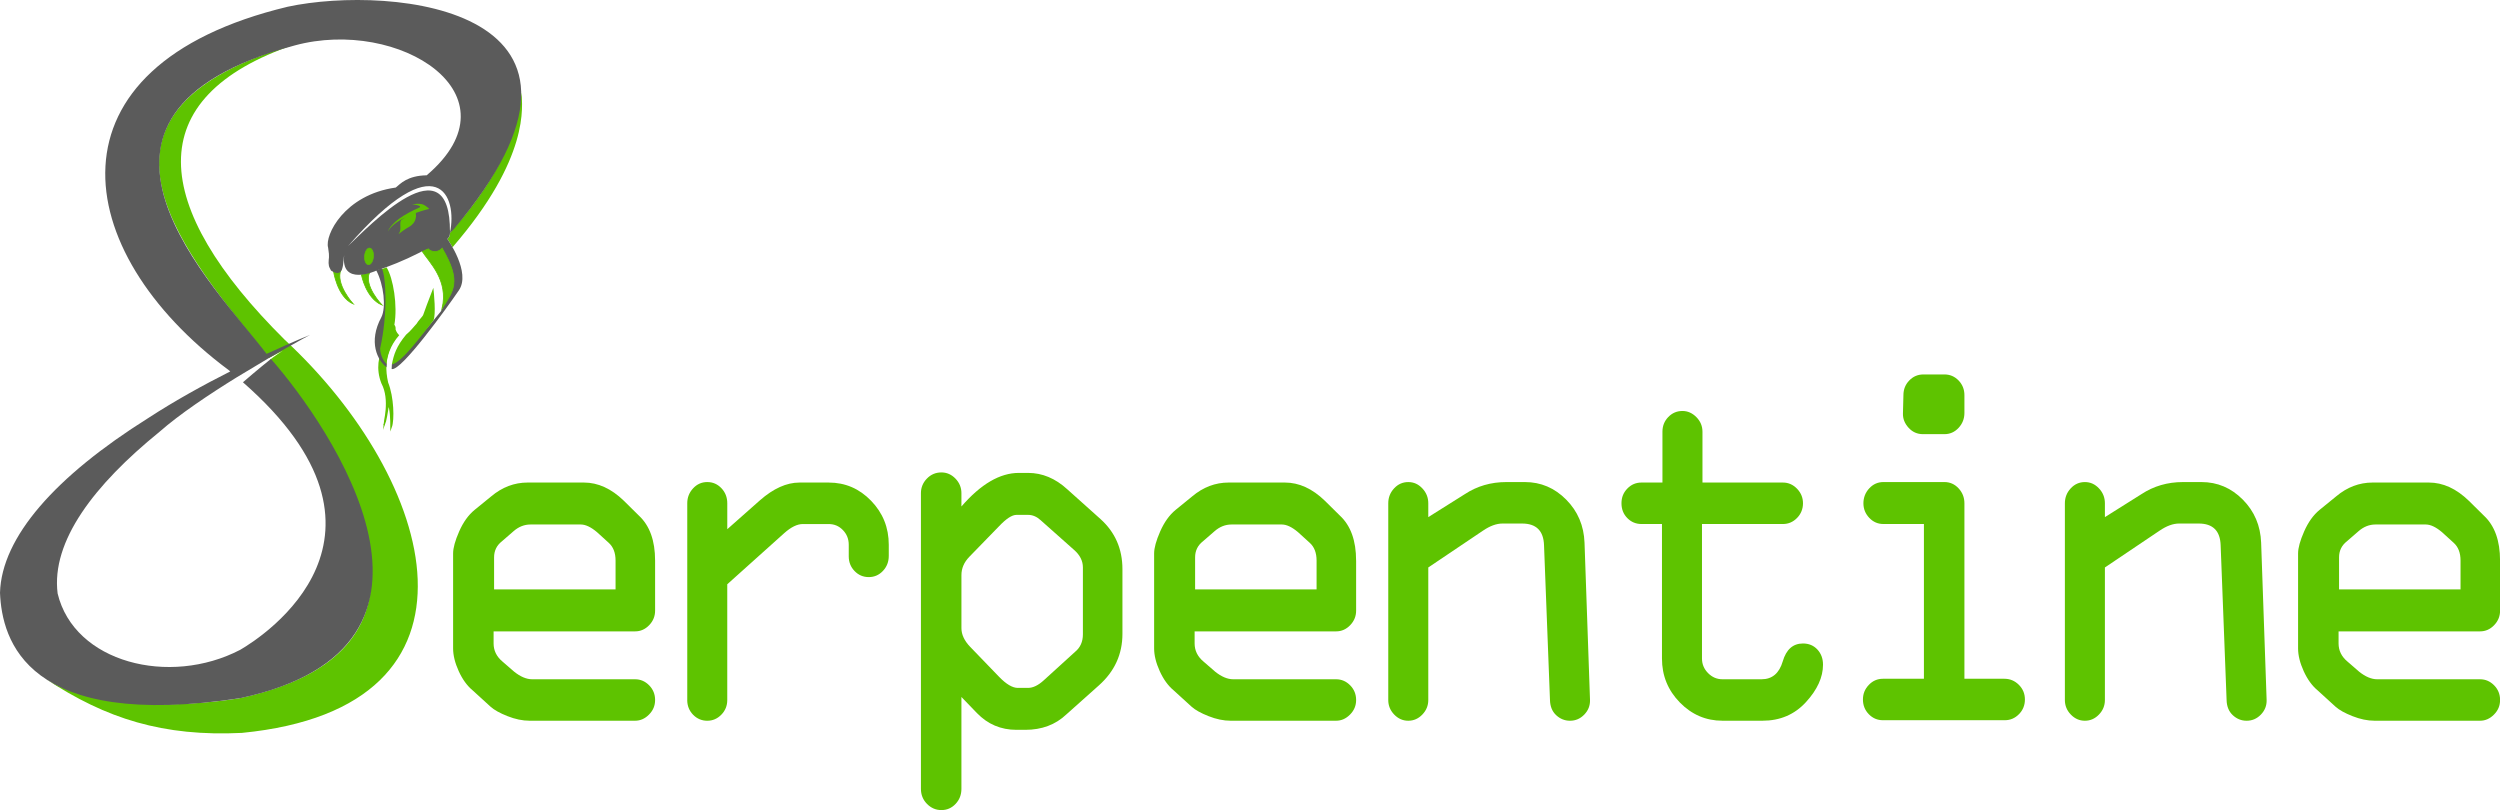 <?xml version="1.0" encoding="UTF-8"?>
<svg id="Layer_5" data-name="Layer 5" xmlns="http://www.w3.org/2000/svg" viewBox="0 0 1696.42 549.77">
  <defs>
    <style>
      .cls-1 {
      stroke-width: .54px;
      }

      .cls-1, .cls-2, .cls-3, .cls-4 {
      fill: #5ec300;
      }

      .cls-1, .cls-2, .cls-4 {
      stroke: #5ec300;
      stroke-miterlimit: 10;
      }

      .cls-2 {
      stroke-width: .43px;
      }

      .cls-5 {
      fill: none;
      }

      .cls-5, .cls-3, .cls-6 {
      stroke-width: 0px;
      }

      .cls-4 {
      stroke-width: 1.08px;
      }

      .cls-6 {
      fill: #5b5b5b;
      }
    </style>
  </defs>
  <g>
    <path class="cls-3" d="m193.17,230.53c-91.06-90.37-99.01-164.59,7.1-200.44-154,44.5-81.52,133.97-24.24,204.54,2.26,2.88,4.24,5.44,6.44,8.31,3.24-1.91,6.67-3.45,9.46-5.04-2.44,1.71-5.59,3.69-8.63,6.1,79.01,103.77,111.27,201.65-21.28,229.9-40.69,6.4-97.44,7.23-130.99-13.21,41.12,27.11,79.69,39.23,133.14,36.63,176.63-17.3,131.7-171.75,29-266.79Z"/>
    <path class="cls-3" d="m353.81,62.6c.66,9.22,5.85,44.36-46.71,105.14-1.12-2.08-3.54-5.61-3.54-5.61,0,0,2.03-1.42,1.76-4.15,2.97-4.01,45.04-47.06,48.5-95.38Z"/>
    <path class="cls-4" d="m267.91,225.25s-16.42,14.91-8.57,34.76c6.01,11.27,1.26,27.09,1.21,28.63,1.26-3.19,2.14-8.99,2.97-14.68,1.7,3.53,1.87,10.64,1.87,15.82,1.76-4.84,1.43-20.32-2.53-30.08-4.12-18,3.08-27.9,7.09-32.59"/>
    <path class="cls-1" d="m226.2,183.43s2.44,18.06,13.52,22.85c0,0-12.46-13.64-8.3-23.36-3.05,2.4-5.21.51-5.21.51Z"/>
    <path class="cls-1" d="m245.24,186.45s3.05,16.04,14.02,20.56c0,0-12.58-13-8.47-22.16-2.78.85-5.55,1.6-5.55,1.6Z"/>
    <g>
      <path class="cls-5" d="m183.04,242.61l-22.19,13.3c-18.93,11.7-39.18,25.26-52.7,37.18-44.16,35.85-73.49,74.1-69.04,109.61,11.2,46.89,75.79,63.28,123.9,38.24,16.15-9.37,121.15-77.71,1.16-182.13"/>
      <path class="cls-5" d="m236.17,166.98c13.54-12.78,69.92-72.39,69.15-8.88,5.27-24.5-8.08-61.14-69.15,8.88Z"/>
    </g>
    <path class="cls-3" d="m268.42,223.51c.25-1.28-.33-2.65-.82-3.07,2.31-12.98-.74-31.67-5.27-39.01-1.37.51-3.12,1.04-5.31,1.84,6.37,12.18,4.42,29.69.69,39.37-1.87,5.24-2.25,21.71,4.54,24.62.44-5.09,2.29-12.7,8.64-19.8-.93-.92-1.87-2.04-2.46-3.93Z"/>
    <g>
      <path class="cls-6" d="m262.39,247.01c-1.86-1.55-4.25-5.49-4.47-10.44,5.44-23.9,3.93-49.5,1.15-54.46l-3.87,1.15c5.35,10.07,6.84,25.4,3.62,31.88-9.18,16.97-2.54,29.6,3.48,34.06.01-.75.03-1.48.08-2.2Z"/>
      <path class="cls-6" d="m265.93,247.25c6.23-4.38,24.08-24.55,33.25-36,.86-1.57,1.64-3.82,2.45-4.98,8.32-21.43-17.67-37.39-16.68-37.73.99-.34,20.14-12.68,20.14-12.68,0,.23.12,1.15.12,1.15,0,0,.82,3.07-1.65,5.12,0,0,16.31,22.71,7.74,35-7.91,11.61-39.28,55.16-45.54,53.28l.17-3.17"/>
    </g>
    <path class="cls-3" d="m294.05,195.32c-2.65,6.56-6.66,17.68-6.89,18.37-.33,1.02-3.38,3.93-4.53,6.06-1.69,1.68-3.78,4.69-7.05,7.33-6.71,8.06-8.36,13.57-9.66,20.17,6.64-.93,21.41-21.42,28.25-29.89,1.71-4.4.34-17.97-.12-22.04Z"/>
    <path class="cls-1" d="m286.37,170.39c4.78,7.51,18.26,19.66,13.57,39.04,7.74-12.12,13.46-18.13.11-41-3.79,4.01-8.4,1.88-9.39.43-1.65.6-2.72.94-4.28,1.54Z"/>
    <g>
      <path class="cls-6" d="m195.3,4.55C27.24,44.85,46.79,170.5,155.1,251.09c.39.32.77.64,1.15.95-17.62,8.89-37.36,19.71-55.69,31.66C37.57,323.25,1.1,364.45,0,402.24c1.32,32.32,18.18,93.67,163.23,71.48,163.48-35.06,61.29-183.7,20.64-230.17-8.66,6.86-18.23,15.16-19.02,15.85,118.9,104.08,14.28,172.18-1.84,181.54-48.11,25.04-112.7,8.65-123.91-38.24-4.45-35.51,24.88-73.75,69.04-109.61,13.52-11.92,33.77-25.48,52.7-37.18,0,0,8.55-5.18,17.79-10.66l4.41-2.64c2.09-1.22,4.11-2.38,6.03-3.49.96-.56,1.9-1.1,2.8-1.61-.03.02-.05.04-.08.06,11.19-6.38,18.67-10.38,18.67-10.38,0,0-11.93,4.78-29.55,12.93-34.06-44.94-155.37-162.23,19-209.27,70.74-19.24,154,33.35,89.63,88.1-13.18.23-17.9,5.8-20.98,8.31-34.93,4.89-48.33,32.44-45.92,40.75,1.21,7.34.27,6.72.33,10.47.33,3.3.33,2.22,1.65,5.12,9.45,6.09,7.91-6.26,8.95-10.59-2.64,21.34,21.15,11.04,21.58,10.7,17.36-5.58,42.4-17.07,52.84-28.23C434.55,4.9,265.49-10.47,195.3,4.55Zm110.01,153.43c.77-63.51-55.6-3.79-69.15,8.99,61.07-70.02,74.42-33.49,69.15-8.99Z"/>
      <path class="cls-6" d="m183.06,242.63s-.01-.02-.02-.02l-.14.12c.05-.03.11-.06.16-.1Z"/>
    </g>
    <path class="cls-3" d="m291.25,141.77s-2.28-2.44-4.88-3.23c-2.68-.53-4.2-.09-6.69.04.82.21,8.1,1.01,4.33,2.52-9.29,4.03-18.47,9.88-20.83,15.99,2.33-4.04,7.06-7.25,11.98-9.66-1.24.76-2.29,1.46-2.8,1.87-1.63,1.32.28,6.17-1.42,8.67-1.7,2.5.28-.37,6.67-4.04,5.24-3.02,4.84-7.81,4.53-9.43,5.08-1.84,9.11-2.73,9.11-2.73Z"/>
    <ellipse class="cls-2" cx="250.42" cy="173.97" rx="5.65" ry="3.02" transform="translate(57.69 410.26) rotate(-85.59)"/>
  </g>
  <g>
    <path class="cls-3" d="m444.53,380.36v34c0,3.8-1.35,7.09-4.04,9.88-2.69,2.79-5.87,4.19-9.54,4.19h-96.01v8.21c0,4.8,1.99,8.88,5.98,12.23l7.92,6.87c4.31,3.46,8.4,5.19,12.28,5.19h69.83c3.66,0,6.84,1.37,9.54,4.1,2.69,2.74,4.04,6.06,4.04,9.96s-1.37,7.09-4.12,9.88c-2.75,2.79-5.9,4.19-9.46,4.19h-71.6c-4.74,0-9.73-1.03-14.95-3.1-5.23-2.06-9.08-4.21-11.56-6.45l-12.12-11.05c-3.77-3.12-6.92-7.48-9.46-13.06-2.53-5.58-3.8-10.72-3.8-15.41v-64.48c0-3.68,1.37-8.65,4.12-14.91,2.75-6.25,6.22-11.11,10.43-14.57l11.31-9.21c7.44-6.25,15.68-9.38,24.73-9.38h38.15c9.59,0,18.64,4.13,27.15,12.39l10.18,10.05c7.33,6.81,10.99,16.97,10.99,30.48Zm-109.26-2.18v21.77h82.43v-19.6c0-5.25-1.56-9.27-4.69-12.06l-7.92-7.2c-4.1-3.46-7.76-5.19-10.99-5.19h-34.1c-4.2,0-8.03,1.51-11.48,4.52l-7.92,6.87c-3.56,2.79-5.33,6.42-5.33,10.89Z"/>
    <path class="cls-3" d="m466.35,474.99v-133.48c0-3.91,1.32-7.29,3.96-10.13,2.64-2.85,5.84-4.27,9.62-4.27s6.98,1.4,9.62,4.19c2.64,2.79,3.96,6.2,3.96,10.22v17.58l22.14-19.59c9.16-8.04,18.1-12.06,26.83-12.06h19.88c11.21,0,20.8,4.13,28.77,12.39,7.97,8.26,11.96,18.2,11.96,29.81v7.54c0,4.02-1.32,7.43-3.96,10.22-2.64,2.79-5.85,4.19-9.62,4.19s-6.98-1.37-9.62-4.1c-2.64-2.74-3.96-6.06-3.96-9.97v-7.87c0-3.91-1.32-7.23-3.96-9.96-2.64-2.74-5.85-4.1-9.62-4.1h-17.62c-3.77,0-7.98,2.07-12.61,6.2l-38.63,34.67v78.55c0,3.91-1.35,7.23-4.04,9.96-2.69,2.74-5.87,4.1-9.54,4.1s-6.98-1.37-9.62-4.1c-2.64-2.73-3.96-6.06-3.96-9.96Z"/>
    <path class="cls-3" d="m652.39,472.98v62.3c0,4.02-1.32,7.42-3.96,10.22-2.64,2.79-5.85,4.19-9.62,4.19s-7.03-1.4-9.78-4.19c-2.75-2.79-4.12-6.2-4.12-10.22v-200.64c0-3.79,1.35-7.09,4.04-9.88,2.69-2.79,5.98-4.19,9.86-4.19,3.66,0,6.84,1.4,9.54,4.19,2.69,2.79,4.04,6.09,4.04,9.88v9.04c13.15-15.18,26.13-22.78,38.95-22.78h6.3c9.59,0,18.43,3.68,26.51,11.05l22.63,20.27c9.91,8.93,14.87,20.26,14.87,34v43.88c0,13.85-5.33,25.51-16,35l-22.14,19.76c-7.33,6.92-16.6,10.38-27.8,10.38h-5.98c-10.56,0-19.5-3.8-26.83-11.39l-10.51-10.89Zm38.31-6.2h6.95c3.34,0,6.89-1.73,10.67-5.19l21.17-19.26c3.56-2.9,5.33-6.87,5.33-11.89v-45.39c0-4.46-2-8.43-5.98-11.89l-22.79-20.26c-2.59-2.34-5.39-3.52-8.4-3.52h-7.92c-3.02,0-6.95,2.57-11.8,7.7l-20.2,20.77c-3.56,3.68-5.33,7.82-5.33,12.39v36.01c0,4.35,1.99,8.6,5.98,12.73l19.56,20.27c4.85,5.02,9.1,7.54,12.77,7.54Z"/>
    <path class="cls-3" d="m920.22,380.36v34c0,3.8-1.35,7.09-4.04,9.88-2.69,2.79-5.87,4.19-9.54,4.19h-96.01v8.21c0,4.8,1.99,8.88,5.98,12.23l7.92,6.87c4.31,3.46,8.41,5.19,12.28,5.19h69.83c3.66,0,6.84,1.37,9.54,4.1,2.69,2.74,4.04,6.06,4.04,9.96s-1.37,7.09-4.12,9.88c-2.75,2.79-5.9,4.19-9.46,4.19h-71.6c-4.74,0-9.73-1.03-14.95-3.1-5.23-2.06-9.08-4.21-11.56-6.45l-12.12-11.05c-3.77-3.12-6.92-7.48-9.46-13.06-2.53-5.58-3.8-10.72-3.8-15.41v-64.48c0-3.68,1.37-8.65,4.12-14.91,2.75-6.25,6.22-11.11,10.42-14.57l11.31-9.21c7.43-6.25,15.68-9.38,24.73-9.38h38.15c9.59,0,18.64,4.13,27.15,12.39l10.18,10.05c7.33,6.81,10.99,16.97,10.99,30.48Zm-109.26-2.18v21.77h82.43v-19.6c0-5.25-1.56-9.27-4.69-12.06l-7.92-7.2c-4.1-3.46-7.76-5.19-10.99-5.19h-34.1c-4.2,0-8.03,1.51-11.48,4.52l-7.92,6.87c-3.56,2.79-5.33,6.42-5.33,10.89Z"/>
    <path class="cls-3" d="m1006.28,360.1l-37.09,24.96v89.94c0,3.8-1.35,7.09-4.04,9.88-2.69,2.79-5.87,4.19-9.54,4.19s-6.84-1.39-9.54-4.19c-2.7-2.79-4.04-6.08-4.04-9.88v-133.48c0-3.91,1.32-7.29,3.96-10.13,2.64-2.85,5.84-4.27,9.62-4.27s6.84,1.42,9.54,4.27c2.69,2.85,4.04,6.23,4.04,10.13v9.38l24.78-15.58c8.31-5.47,17.7-8.21,28.16-8.21h12.62c10.79,0,20.12,3.96,28,11.89,7.88,7.93,12.03,17.7,12.46,29.31l3.72,106.69c.11,3.8-1.19,7.09-3.88,9.88-2.69,2.79-5.93,4.19-9.7,4.19-3.56,0-6.68-1.26-9.38-3.77-2.69-2.51-4.1-5.95-4.2-10.3l-4.04-105.01c-.32-9.82-5.29-14.74-14.9-14.74h-13.28c-4.1,0-8.53,1.62-13.28,4.86Z"/>
    <path class="cls-3" d="m1195.96,489.06h-27.15c-11.21,0-20.85-4.13-28.93-12.39-8.08-8.26-12.12-18.2-12.12-29.81v-91.28h-13.9c-3.77,0-6.98-1.34-9.62-4.02-2.64-2.68-3.96-6.03-3.96-10.05s1.32-7.23,3.96-9.97c2.64-2.73,5.84-4.1,9.62-4.1h14.22v-34.5c0-3.91,1.32-7.23,3.96-9.96,2.64-2.73,5.84-4.1,9.62-4.1,3.56,0,6.71,1.4,9.46,4.19,2.75,2.79,4.12,6.09,4.12,9.88v34.5h54.63c3.66,0,6.84,1.4,9.54,4.19,2.69,2.79,4.04,6.09,4.04,9.88s-1.35,7.23-4.04,9.96c-2.69,2.74-5.87,4.1-9.54,4.1h-54.96v91.28c0,3.8,1.37,7.09,4.12,9.88,2.75,2.79,6,4.19,9.78,4.19h26.51c7.22,0,12.01-4.05,14.39-12.14,2.37-8.09,6.95-12.14,13.74-12.14,3.99,0,7.25,1.37,9.78,4.1,2.53,2.74,3.8,6.17,3.8,10.3,0,8.49-3.85,16.94-11.56,25.37-7.71,8.43-17.54,12.64-29.5,12.64Z"/>
    <path class="cls-3" d="m1360.47,488.72h-82.76c-3.77,0-6.98-1.37-9.62-4.1-2.64-2.73-3.96-6.06-3.96-9.96s1.32-7.09,3.96-9.88c2.64-2.79,5.84-4.19,9.62-4.19h27.8v-105.01h-27.48c-3.77,0-6.98-1.39-9.62-4.19-2.64-2.79-3.96-6.08-3.96-9.88s1.32-7.29,3.96-10.13c2.64-2.85,5.84-4.27,9.62-4.27h41.38c3.77,0,6.98,1.42,9.62,4.27,2.64,2.85,3.96,6.23,3.96,10.13v119.08h27.15c3.77,0,7.03,1.37,9.78,4.1,2.75,2.74,4.12,6.06,4.12,9.96s-1.35,7.23-4.04,9.96c-2.69,2.74-5.87,4.1-9.54,4.1Zm-55.28-234.64h14.22c3.77,0,6.98,1.37,9.62,4.1,2.64,2.74,3.96,6.06,3.96,9.96v12.06c0,3.91-1.32,7.29-3.96,10.13-2.64,2.85-5.85,4.27-9.62,4.27h-14.55c-3.88,0-7.14-1.45-9.78-4.36-2.64-2.9-3.91-6.14-3.8-9.71l.32-12.39c0-3.91,1.32-7.23,3.96-9.96,2.64-2.73,5.84-4.1,9.62-4.1Z"/>
    <path class="cls-3" d="m1465.41,360.1l-37.09,24.96v89.94c0,3.8-1.35,7.09-4.04,9.88-2.69,2.79-5.87,4.19-9.54,4.19s-6.84-1.39-9.54-4.19c-2.7-2.79-4.04-6.08-4.04-9.88v-133.48c0-3.91,1.32-7.29,3.96-10.13,2.64-2.85,5.84-4.27,9.62-4.27s6.84,1.42,9.54,4.27c2.69,2.85,4.04,6.23,4.04,10.13v9.38l24.78-15.58c8.31-5.47,17.7-8.21,28.16-8.21h12.62c10.79,0,20.12,3.96,28,11.89,7.88,7.93,12.03,17.7,12.46,29.31l3.72,106.69c.11,3.8-1.19,7.09-3.88,9.88-2.69,2.79-5.93,4.19-9.7,4.19-3.56,0-6.68-1.26-9.38-3.77-2.69-2.51-4.1-5.95-4.2-10.3l-4.04-105.01c-.32-9.82-5.29-14.74-14.9-14.74h-13.28c-4.1,0-8.53,1.62-13.28,4.86Z"/>
    <path class="cls-3" d="m1696.47,380.36v34c0,3.8-1.35,7.09-4.04,9.88-2.69,2.79-5.87,4.19-9.54,4.19h-96.01v8.21c0,4.8,1.99,8.88,5.98,12.23l7.92,6.87c4.31,3.46,8.41,5.19,12.28,5.19h69.83c3.66,0,6.84,1.37,9.54,4.1,2.69,2.74,4.04,6.06,4.04,9.96s-1.37,7.09-4.12,9.88c-2.75,2.79-5.9,4.19-9.46,4.19h-71.6c-4.74,0-9.73-1.03-14.95-3.1-5.23-2.06-9.08-4.21-11.56-6.45l-12.12-11.05c-3.77-3.12-6.92-7.48-9.46-13.06-2.53-5.58-3.8-10.72-3.8-15.41v-64.48c0-3.68,1.37-8.65,4.12-14.91,2.75-6.25,6.22-11.11,10.42-14.57l11.31-9.21c7.43-6.25,15.68-9.38,24.73-9.38h38.15c9.59,0,18.64,4.13,27.15,12.39l10.18,10.05c7.33,6.81,10.99,16.97,10.99,30.48Zm-109.26-2.18v21.77h82.43v-19.6c0-5.25-1.56-9.27-4.69-12.06l-7.92-7.2c-4.1-3.46-7.76-5.19-10.99-5.19h-34.1c-4.2,0-8.03,1.51-11.48,4.52l-7.92,6.87c-3.56,2.79-5.33,6.42-5.33,10.89Z"/>
  </g>
</svg>